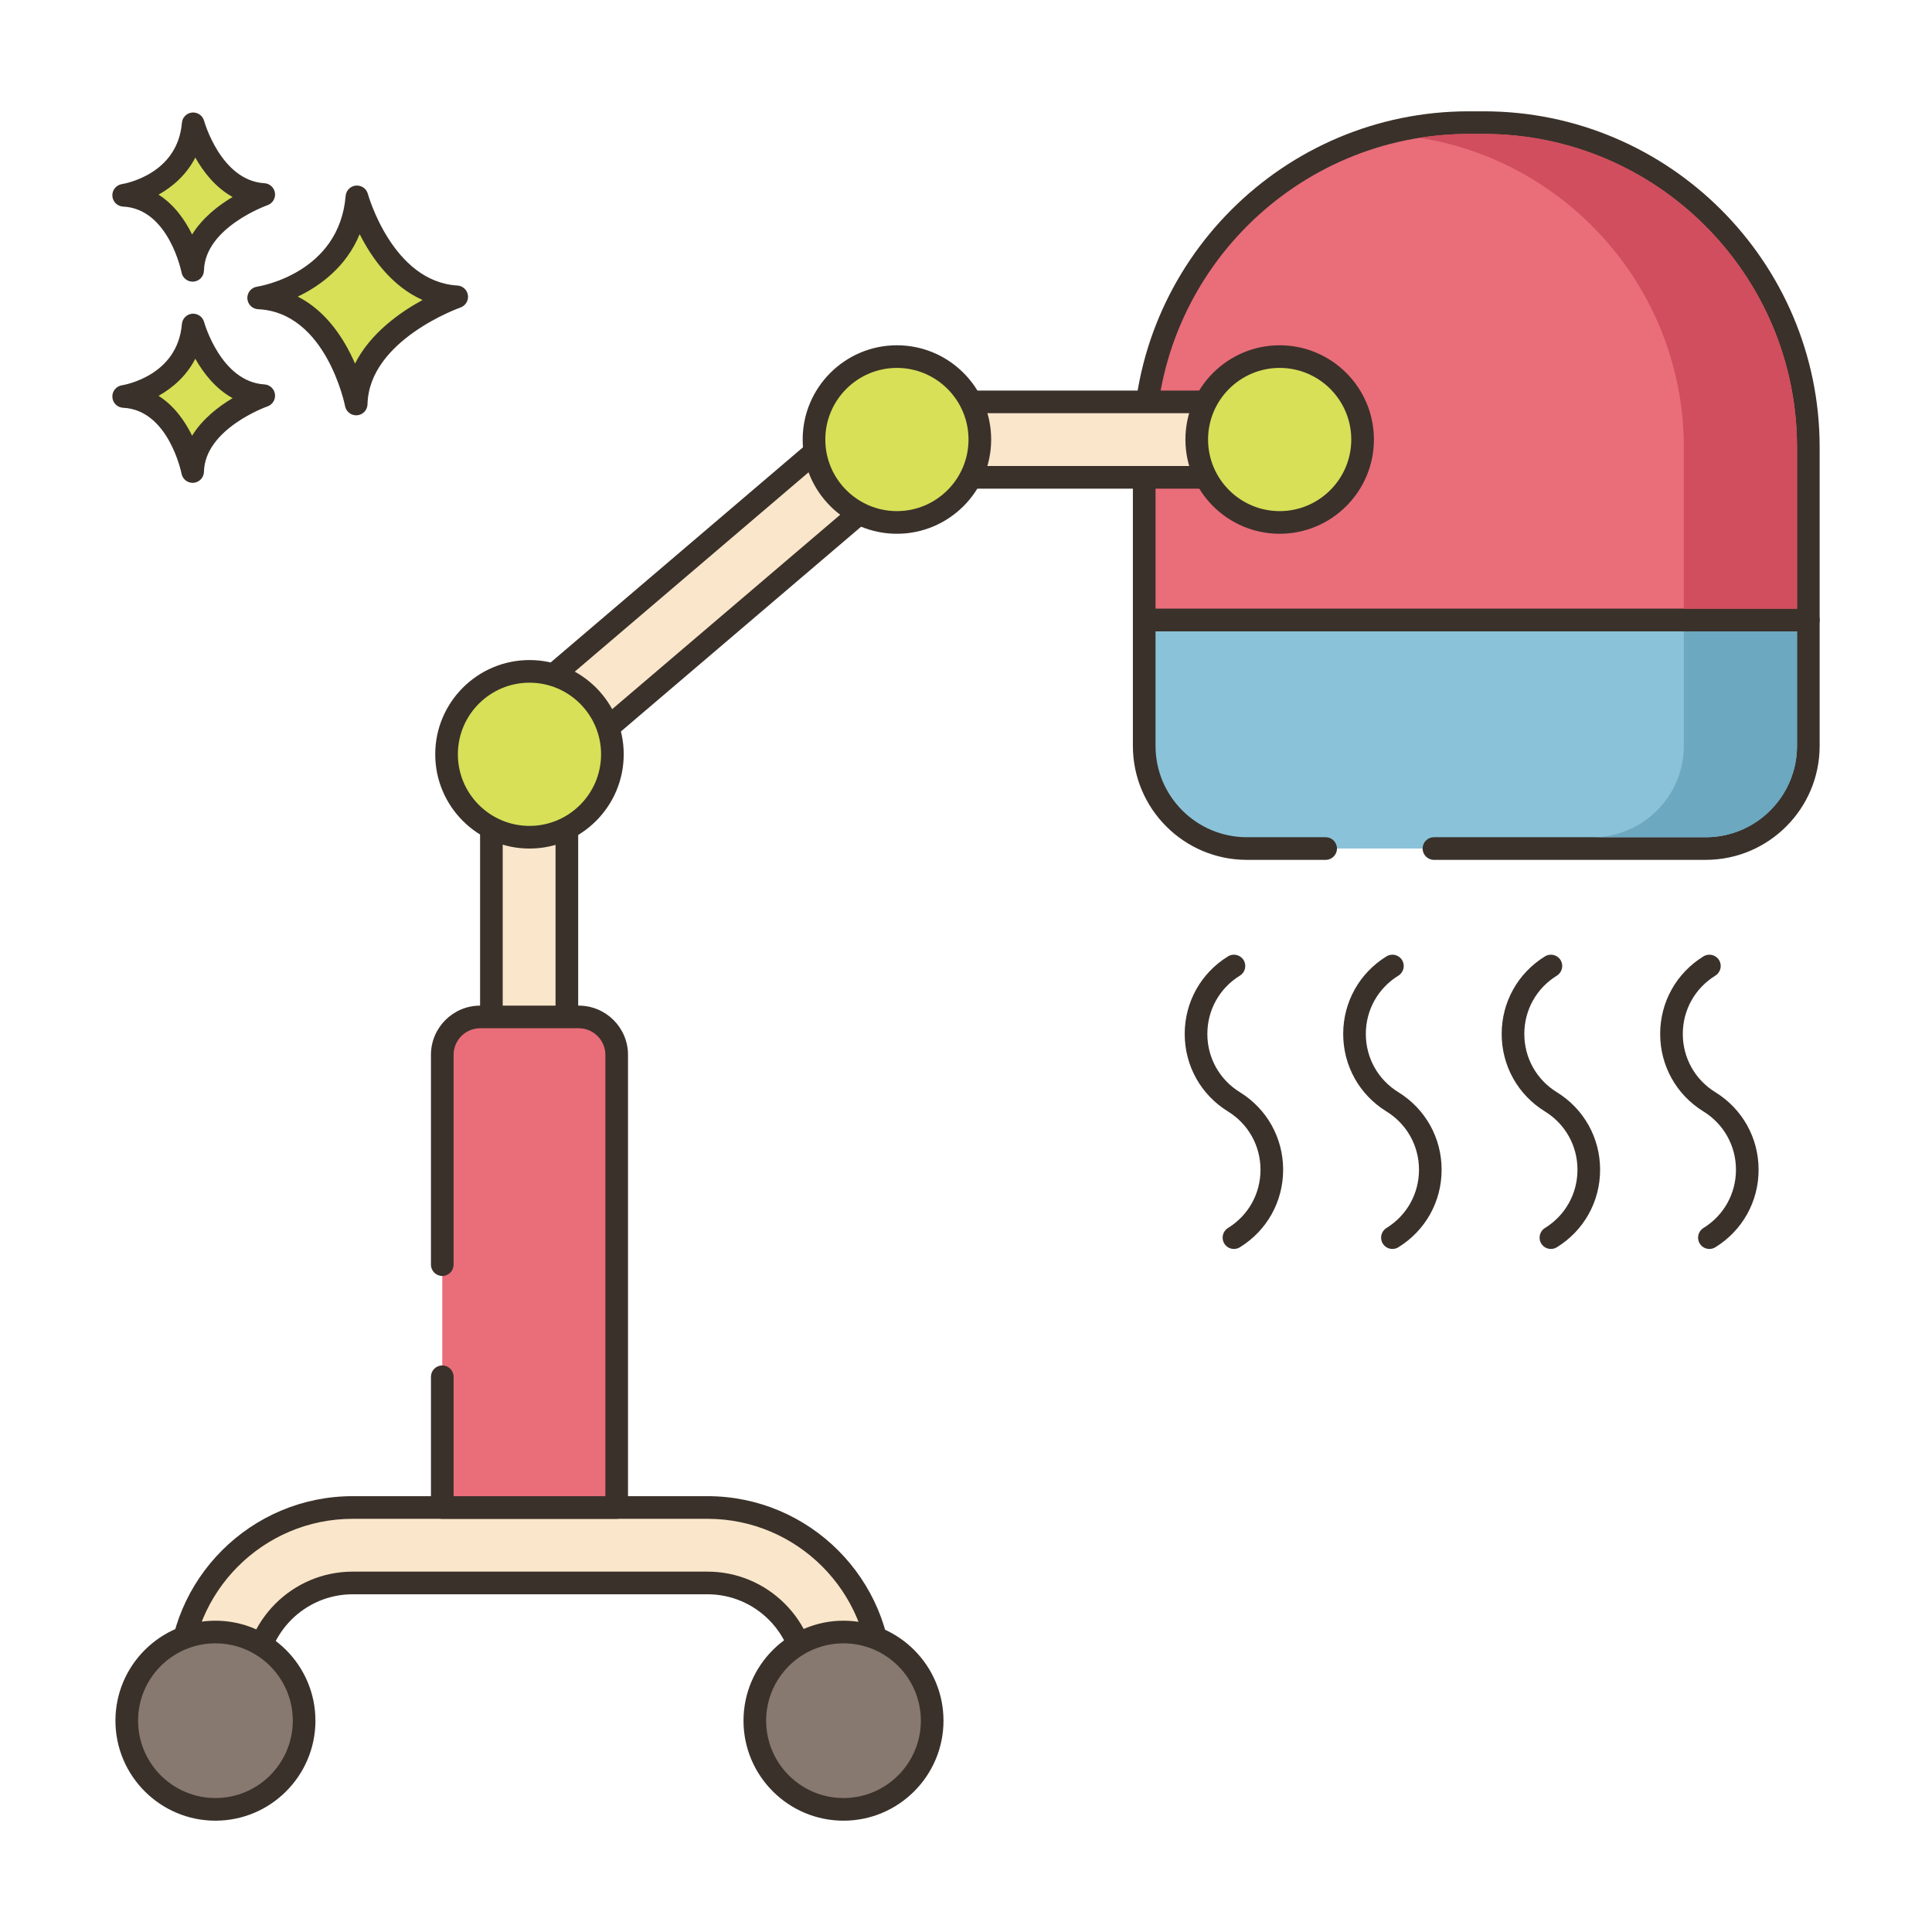 <?xml version="1.0" encoding="utf-8"?>
<!-- Generator: Adobe Illustrator 24.0.0, SVG Export Plug-In . SVG Version: 6.00 Build 0)  -->
<svg version="1.1" id="Layer_1" xmlns="http://www.w3.org/2000/svg" xmlns:xlink="http://www.w3.org/1999/xlink" x="0px" y="0px"
	 viewBox="0 0 256 256" enable-background="new 0 0 256 256" xml:space="preserve">
<g>
	<path fill="#D7E057" d="M47.298,26.084c0,0,3.408,12.659,13.222,13.246c0,0-13.1,4.525-13.321,14.202
		c0,0-2.578-13.572-12.925-14.059C34.273,39.473,46.324,37.647,47.298,26.084z"/>
	<path fill="#3A312A" d="M47.197,55.031c-0.713,0-1.335-0.506-1.473-1.217c-0.023-0.124-2.494-12.417-11.521-12.842
		c-0.771-0.037-1.388-0.651-1.428-1.421c-0.04-0.771,0.511-1.445,1.273-1.561c0.441-0.069,10.895-1.817,11.754-12.033
		c0.062-0.725,0.635-1.301,1.359-1.367c0.735-0.058,1.394,0.399,1.584,1.102c0.031,0.116,3.259,11.626,11.863,12.141
		c0.714,0.043,1.298,0.584,1.396,1.292c0.098,0.708-0.318,1.388-0.994,1.623c-0.121,0.042-12.119,4.31-12.313,12.819
		c-0.018,0.767-0.61,1.396-1.375,1.46C47.281,55.03,47.239,55.031,47.197,55.031z M39.457,39.302
		c3.878,1.969,6.229,5.746,7.586,8.876c2.026-4.022,5.941-6.787,8.949-8.427c-4.134-1.842-6.783-5.651-8.334-8.722
		C45.865,35.389,42.388,37.897,39.457,39.302z"/>
	<path fill="#D7E057" d="M25.599,43.064c0,0,2.411,8.954,9.352,9.369c0,0-9.266,3.201-9.422,10.045c0,0-1.824-9.6-9.142-9.944
		C16.386,52.535,24.91,51.243,25.599,43.064z"/>
	<path fill="#3A312A" d="M25.527,63.979c-0.714,0-1.337-0.507-1.473-1.22c-0.016-0.082-1.704-8.442-7.738-8.726
		c-0.771-0.037-1.388-0.651-1.428-1.421c-0.04-0.771,0.511-1.445,1.273-1.561c0.296-0.047,7.363-1.243,7.941-8.114
		c0.062-0.726,0.636-1.303,1.361-1.368c0.717-0.06,1.392,0.399,1.581,1.102l0,0c0.022,0.079,2.228,7.92,7.994,8.265
		c0.714,0.043,1.299,0.584,1.396,1.293c0.097,0.709-0.32,1.388-0.996,1.622c-0.081,0.028-8.282,2.952-8.412,8.662
		c-0.018,0.767-0.611,1.397-1.376,1.461C25.61,63.978,25.568,63.979,25.527,63.979z M21.009,52.451
		c2.106,1.333,3.522,3.395,4.446,5.28c1.376-2.232,3.516-3.872,5.365-4.973c-2.287-1.269-3.884-3.35-4.941-5.223
		C24.706,49.822,22.864,51.41,21.009,52.451z"/>
	<path fill="#D7E057" d="M25.599,16.406c0,0,2.411,8.954,9.352,9.37c0,0-9.266,3.201-9.422,10.045c0,0-1.824-9.6-9.142-9.944
		C16.386,25.877,24.91,24.586,25.599,16.406z"/>
	<path fill="#3A312A" d="M25.527,37.321c-0.714,0-1.337-0.507-1.473-1.22c-0.016-0.082-1.704-8.442-7.738-8.726
		c-0.771-0.037-1.388-0.651-1.428-1.421c-0.04-0.77,0.511-1.445,1.273-1.561c0.296-0.047,7.363-1.243,7.941-8.114
		c0.062-0.726,0.636-1.303,1.361-1.368c0.717-0.06,1.392,0.399,1.581,1.102l0,0c0.022,0.079,2.228,7.919,7.994,8.264
		c0.714,0.043,1.299,0.585,1.396,1.294c0.097,0.709-0.32,1.388-0.996,1.622c-0.081,0.028-8.282,2.953-8.412,8.662
		c-0.018,0.767-0.611,1.397-1.376,1.461C25.61,37.32,25.568,37.321,25.527,37.321z M21.009,25.794
		c2.106,1.333,3.522,3.394,4.446,5.28c1.376-2.232,3.516-3.872,5.365-4.973c-2.287-1.269-3.884-3.35-4.941-5.223
		C24.706,23.165,22.864,24.753,21.009,25.794z"/>
	<path fill="#EA6D7A" d="M239.613,82.162h-88V59.25c0-23.748,19.252-43,43-43h2c23.748,0,43,19.252,43,43V82.162z"/>
	<path fill="#3A312A" d="M239.613,83.663h-88c-0.828,0-1.5-0.671-1.5-1.5V59.25c0-24.538,19.963-44.5,44.5-44.5h2
		c24.537,0,44.5,19.962,44.5,44.5v22.913C241.113,82.991,240.441,83.663,239.613,83.663z M153.113,80.663h85V59.25
		c0-22.883-18.617-41.5-41.5-41.5h-2c-22.883,0-41.5,18.617-41.5,41.5V80.663z"/>
	<path fill="#8AC2D9" d="M190.004,112.436h36.013c7.509,0,13.596-6.087,13.596-13.596V82.162h-88V98.84
		c0,7.509,6.087,13.596,13.596,13.596h10.445H190.004z"/>
	<path fill="#3A312A" d="M226.018,113.936h-36.014c-0.828,0-1.5-0.671-1.5-1.5c0-0.829,0.672-1.5,1.5-1.5h36.014
		c6.67,0,12.096-5.426,12.096-12.096V83.663h-85V98.84c0,6.67,5.427,12.096,12.097,12.096h10.445c0.828,0,1.5,0.671,1.5,1.5
		c0,0.829-0.672,1.5-1.5,1.5H165.21c-8.324,0-15.097-6.772-15.097-15.096V82.163c0-0.829,0.672-1.5,1.5-1.5h88
		c0.828,0,1.5,0.671,1.5,1.5V98.84C241.113,107.164,234.342,113.936,226.018,113.936z"/>
	<path fill="#FAE6CA" d="M70.113,150.75c-2.762,0-5-2.239-5-5v-38.696c0-6.743,2.943-13.121,8.074-17.496l36.138-30.812
		c4.157-3.544,9.455-5.496,14.917-5.496h37.371c2.762,0,5,2.239,5,5s-2.238,5-5,5h-37.371c-3.087,0-6.08,1.103-8.429,3.105
		L79.676,97.167c-2.899,2.473-4.563,6.076-4.563,9.887v38.696C75.113,148.511,72.875,150.75,70.113,150.75z"/>
	<path fill="#3A312A" d="M70.113,152.25c-3.584,0-6.5-2.916-6.5-6.5v-38.696c0-7.183,3.135-13.976,8.601-18.637l36.138-30.812
		c4.429-3.775,10.072-5.854,15.891-5.854h37.371c3.584,0,6.5,2.916,6.5,6.5s-2.916,6.5-6.5,6.5h-37.371
		c-2.73,0-5.378,0.976-7.455,2.747L80.649,98.309c-2.565,2.187-4.036,5.374-4.036,8.745v38.696
		C76.613,149.334,73.697,152.25,70.113,152.25z M124.242,54.75c-5.107,0-10.058,1.825-13.943,5.138L74.161,90.699
		c-4.797,4.09-7.548,10.051-7.548,16.354v38.696c0,1.93,1.57,3.5,3.5,3.5c1.93,0,3.5-1.57,3.5-3.5v-38.696
		c0-4.251,1.854-8.27,5.089-11.028l36.138-30.812c2.62-2.234,5.959-3.464,9.402-3.464h37.371c1.93,0,3.5-1.57,3.5-3.5
		s-1.57-3.5-3.5-3.5H124.242z"/>
	<path fill="#FAE6CA" d="M111.741,232.75c-2.762,0-5-2.239-5-5v-5.008c0-7.164-5.828-12.992-12.992-12.992H46.734
		c-7.164,0-12.992,5.828-12.992,12.992v5.008c0,2.761-2.238,5-5,5c-2.762,0-5-2.239-5-5v-5.008
		c0-12.678,10.314-22.992,22.992-22.992h47.016c12.678,0,22.992,10.314,22.992,22.992v5.008
		C116.742,230.511,114.503,232.75,111.741,232.75z"/>
	<path fill="#3A312A" d="M111.741,234.25c-3.584,0-6.5-2.916-6.5-6.5v-5.008c0-6.337-5.155-11.492-11.492-11.492H46.733
		c-6.337,0-11.492,5.155-11.492,11.492v5.008c0,3.584-2.916,6.5-6.5,6.5s-6.5-2.916-6.5-6.5v-5.008
		c0-13.505,10.987-24.492,24.492-24.492h47.016c13.505,0,24.492,10.987,24.492,24.492v5.008
		C118.241,231.334,115.325,234.25,111.741,234.25z M46.733,208.25h47.016c7.991,0,14.492,6.501,14.492,14.492v5.008
		c0,1.93,1.57,3.5,3.5,3.5c1.93,0,3.5-1.57,3.5-3.5v-5.008c0-11.851-9.642-21.492-21.492-21.492H46.733
		c-11.851,0-21.492,9.641-21.492,21.492v5.008c0,1.93,1.57,3.5,3.5,3.5s3.5-1.57,3.5-3.5v-5.008
		C32.241,214.751,38.742,208.25,46.733,208.25z"/>
	<circle fill="#87796F" cx="111.768" cy="228" r="11.75"/>
	<path fill="#3A312A" d="M111.768,241.25c-7.306,0-13.25-5.944-13.25-13.25s5.944-13.25,13.25-13.25
		c7.306,0,13.25,5.944,13.25,13.25S119.073,241.25,111.768,241.25z M111.768,217.75c-5.652,0-10.25,4.598-10.25,10.25
		s4.598,10.25,10.25,10.25c5.652,0,10.25-4.598,10.25-10.25S117.42,217.75,111.768,217.75z"/>
	<circle fill="#D7E057" cx="169.563" cy="58.238" r="10.988"/>
	<path fill="#3A312A" d="M169.563,70.727c-6.886,0-12.488-5.602-12.488-12.488s5.603-12.488,12.488-12.488
		s12.488,5.602,12.488,12.488S176.448,70.727,169.563,70.727z M169.563,48.75c-5.231,0-9.488,4.256-9.488,9.488
		c0,5.232,4.257,9.488,9.488,9.488s9.488-4.256,9.488-9.488C179.051,53.006,174.794,48.75,169.563,48.75z"/>
	<circle fill="#D7E057" cx="118.845" cy="58.238" r="10.988"/>
	<path fill="#3A312A" d="M118.846,70.727c-6.886,0-12.488-5.602-12.488-12.488s5.603-12.488,12.488-12.488
		c6.886,0,12.488,5.602,12.488,12.488S125.731,70.727,118.846,70.727z M118.846,48.75c-5.231,0-9.488,4.256-9.488,9.488
		c0,5.232,4.257,9.488,9.488,9.488s9.488-4.256,9.488-9.488C128.334,53.006,124.077,48.75,118.846,48.75z"/>
	<circle fill="#D7E057" cx="70.158" cy="99.948" r="10.988"/>
	<path fill="#3A312A" d="M70.158,112.437c-6.886,0-12.488-5.602-12.488-12.488c0-6.886,5.603-12.488,12.488-12.488
		c6.886,0,12.488,5.602,12.488,12.488C82.646,106.835,77.044,112.437,70.158,112.437z M70.158,90.46
		c-5.231,0-9.488,4.256-9.488,9.488c0,5.232,4.257,9.488,9.488,9.488s9.488-4.256,9.488-9.488
		C79.646,94.716,75.39,90.46,70.158,90.46z"/>
	<circle fill="#87796F" cx="28.545" cy="228" r="11.75"/>
	<path fill="#3A312A" d="M28.546,241.25c-7.306,0-13.25-5.944-13.25-13.25s5.944-13.25,13.25-13.25s13.25,5.944,13.25,13.25
		S35.852,241.25,28.546,241.25z M28.546,217.75c-5.652,0-10.25,4.598-10.25,10.25s4.598,10.25,10.25,10.25s10.25-4.598,10.25-10.25
		S34.198,217.75,28.546,217.75z"/>
	<path fill="#EA6D7A" d="M58.603,182.428v17.322h23.11v-59.98c0-2.77-2.25-5.02-5.03-5.02h-13.06c-2.77,0-5.02,2.25-5.02,5.02
		v27.802V182.428z"/>
	<path fill="#3A312A" d="M81.714,201.25h-23.11c-0.828,0-1.5-0.671-1.5-1.5v-17.322c0-0.829,0.672-1.5,1.5-1.5
		c0.828,0,1.5,0.671,1.5,1.5v15.822h20.11v-58.48c0-1.941-1.584-3.52-3.53-3.52H63.623c-1.94,0-3.52,1.579-3.52,3.52v27.802
		c0,0.829-0.672,1.5-1.5,1.5c-0.828,0-1.5-0.671-1.5-1.5V139.77c0-3.595,2.925-6.52,6.52-6.52h13.061c3.601,0,6.53,2.925,6.53,6.52
		v59.98C83.214,200.579,82.542,201.25,81.714,201.25z"/>
	<path fill="#D04E5D" d="M238.114,59.25v21.41h-15V59.25c0-20.68-15.21-37.87-35.02-40.99c2.12-0.33,4.3-0.51,6.52-0.51h2
		C219.495,17.75,238.114,36.37,238.114,59.25z"/>
	<path fill="#6CA8BF" d="M238.114,83.66v15.18c0,6.67-5.43,12.1-12.1,12.1h-15c6.67,0,12.1-5.43,12.1-12.1V83.66H238.114z"/>
	<path fill="#3A312A" d="M163.503,165.493c-0.503,0-0.994-0.253-1.277-0.712c-0.436-0.705-0.216-1.629,0.489-2.064
		c2.698-1.665,4.309-4.551,4.309-7.721s-1.611-6.057-4.309-7.721c-3.592-2.215-5.735-6.057-5.734-10.276
		c0-4.22,2.146-8.061,5.737-10.275c0.704-0.436,1.628-0.215,2.064,0.49c0.435,0.705,0.215,1.629-0.49,2.064
		c-2.699,1.664-4.312,4.551-4.312,7.722c-0.001,3.17,1.61,6.057,4.309,7.722c3.591,2.215,5.734,6.056,5.734,10.274
		c0,4.219-2.144,8.06-5.734,10.275C164.044,165.421,163.773,165.493,163.503,165.493z"/>
	<path fill="#3A312A" d="M184.503,165.493c-0.503,0-0.994-0.253-1.277-0.712c-0.436-0.705-0.216-1.629,0.489-2.064
		c2.698-1.665,4.309-4.551,4.309-7.721s-1.611-6.057-4.309-7.721c-3.592-2.215-5.735-6.057-5.734-10.276
		c0-4.22,2.146-8.061,5.737-10.275c0.704-0.436,1.629-0.215,2.064,0.49c0.435,0.705,0.215,1.629-0.49,2.064
		c-2.699,1.664-4.312,4.551-4.312,7.722c-0.001,3.17,1.61,6.057,4.309,7.722c3.591,2.215,5.734,6.056,5.734,10.274
		c0,4.219-2.144,8.06-5.734,10.275C185.044,165.421,184.773,165.493,184.503,165.493z"/>
	<path fill="#3A312A" d="M205.503,165.493c-0.503,0-0.994-0.253-1.277-0.712c-0.436-0.705-0.216-1.629,0.489-2.064
		c2.698-1.665,4.309-4.551,4.309-7.721s-1.611-6.057-4.309-7.721c-3.592-2.215-5.735-6.057-5.734-10.276
		c0-4.22,2.146-8.061,5.737-10.275c0.704-0.436,1.629-0.215,2.064,0.49c0.435,0.705,0.215,1.629-0.49,2.064
		c-2.699,1.664-4.312,4.551-4.312,7.722c-0.001,3.17,1.61,6.057,4.309,7.722c3.591,2.215,5.734,6.056,5.734,10.274
		c0,4.219-2.144,8.06-5.734,10.275C206.044,165.421,205.773,165.493,205.503,165.493z"/>
	<path fill="#3A312A" d="M226.503,165.493c-0.503,0-0.994-0.253-1.277-0.712c-0.436-0.705-0.216-1.629,0.489-2.064
		c2.698-1.665,4.309-4.551,4.309-7.721s-1.611-6.057-4.309-7.721c-3.592-2.215-5.735-6.057-5.734-10.276
		c0-4.22,2.146-8.061,5.737-10.275c0.703-0.436,1.629-0.215,2.064,0.49c0.435,0.705,0.215,1.629-0.49,2.064
		c-2.699,1.664-4.312,4.551-4.312,7.722c-0.001,3.17,1.61,6.057,4.309,7.722c3.591,2.215,5.734,6.056,5.734,10.274
		c0,4.219-2.144,8.06-5.734,10.275C227.044,165.421,226.773,165.493,226.503,165.493z"/>
</g>
</svg>
